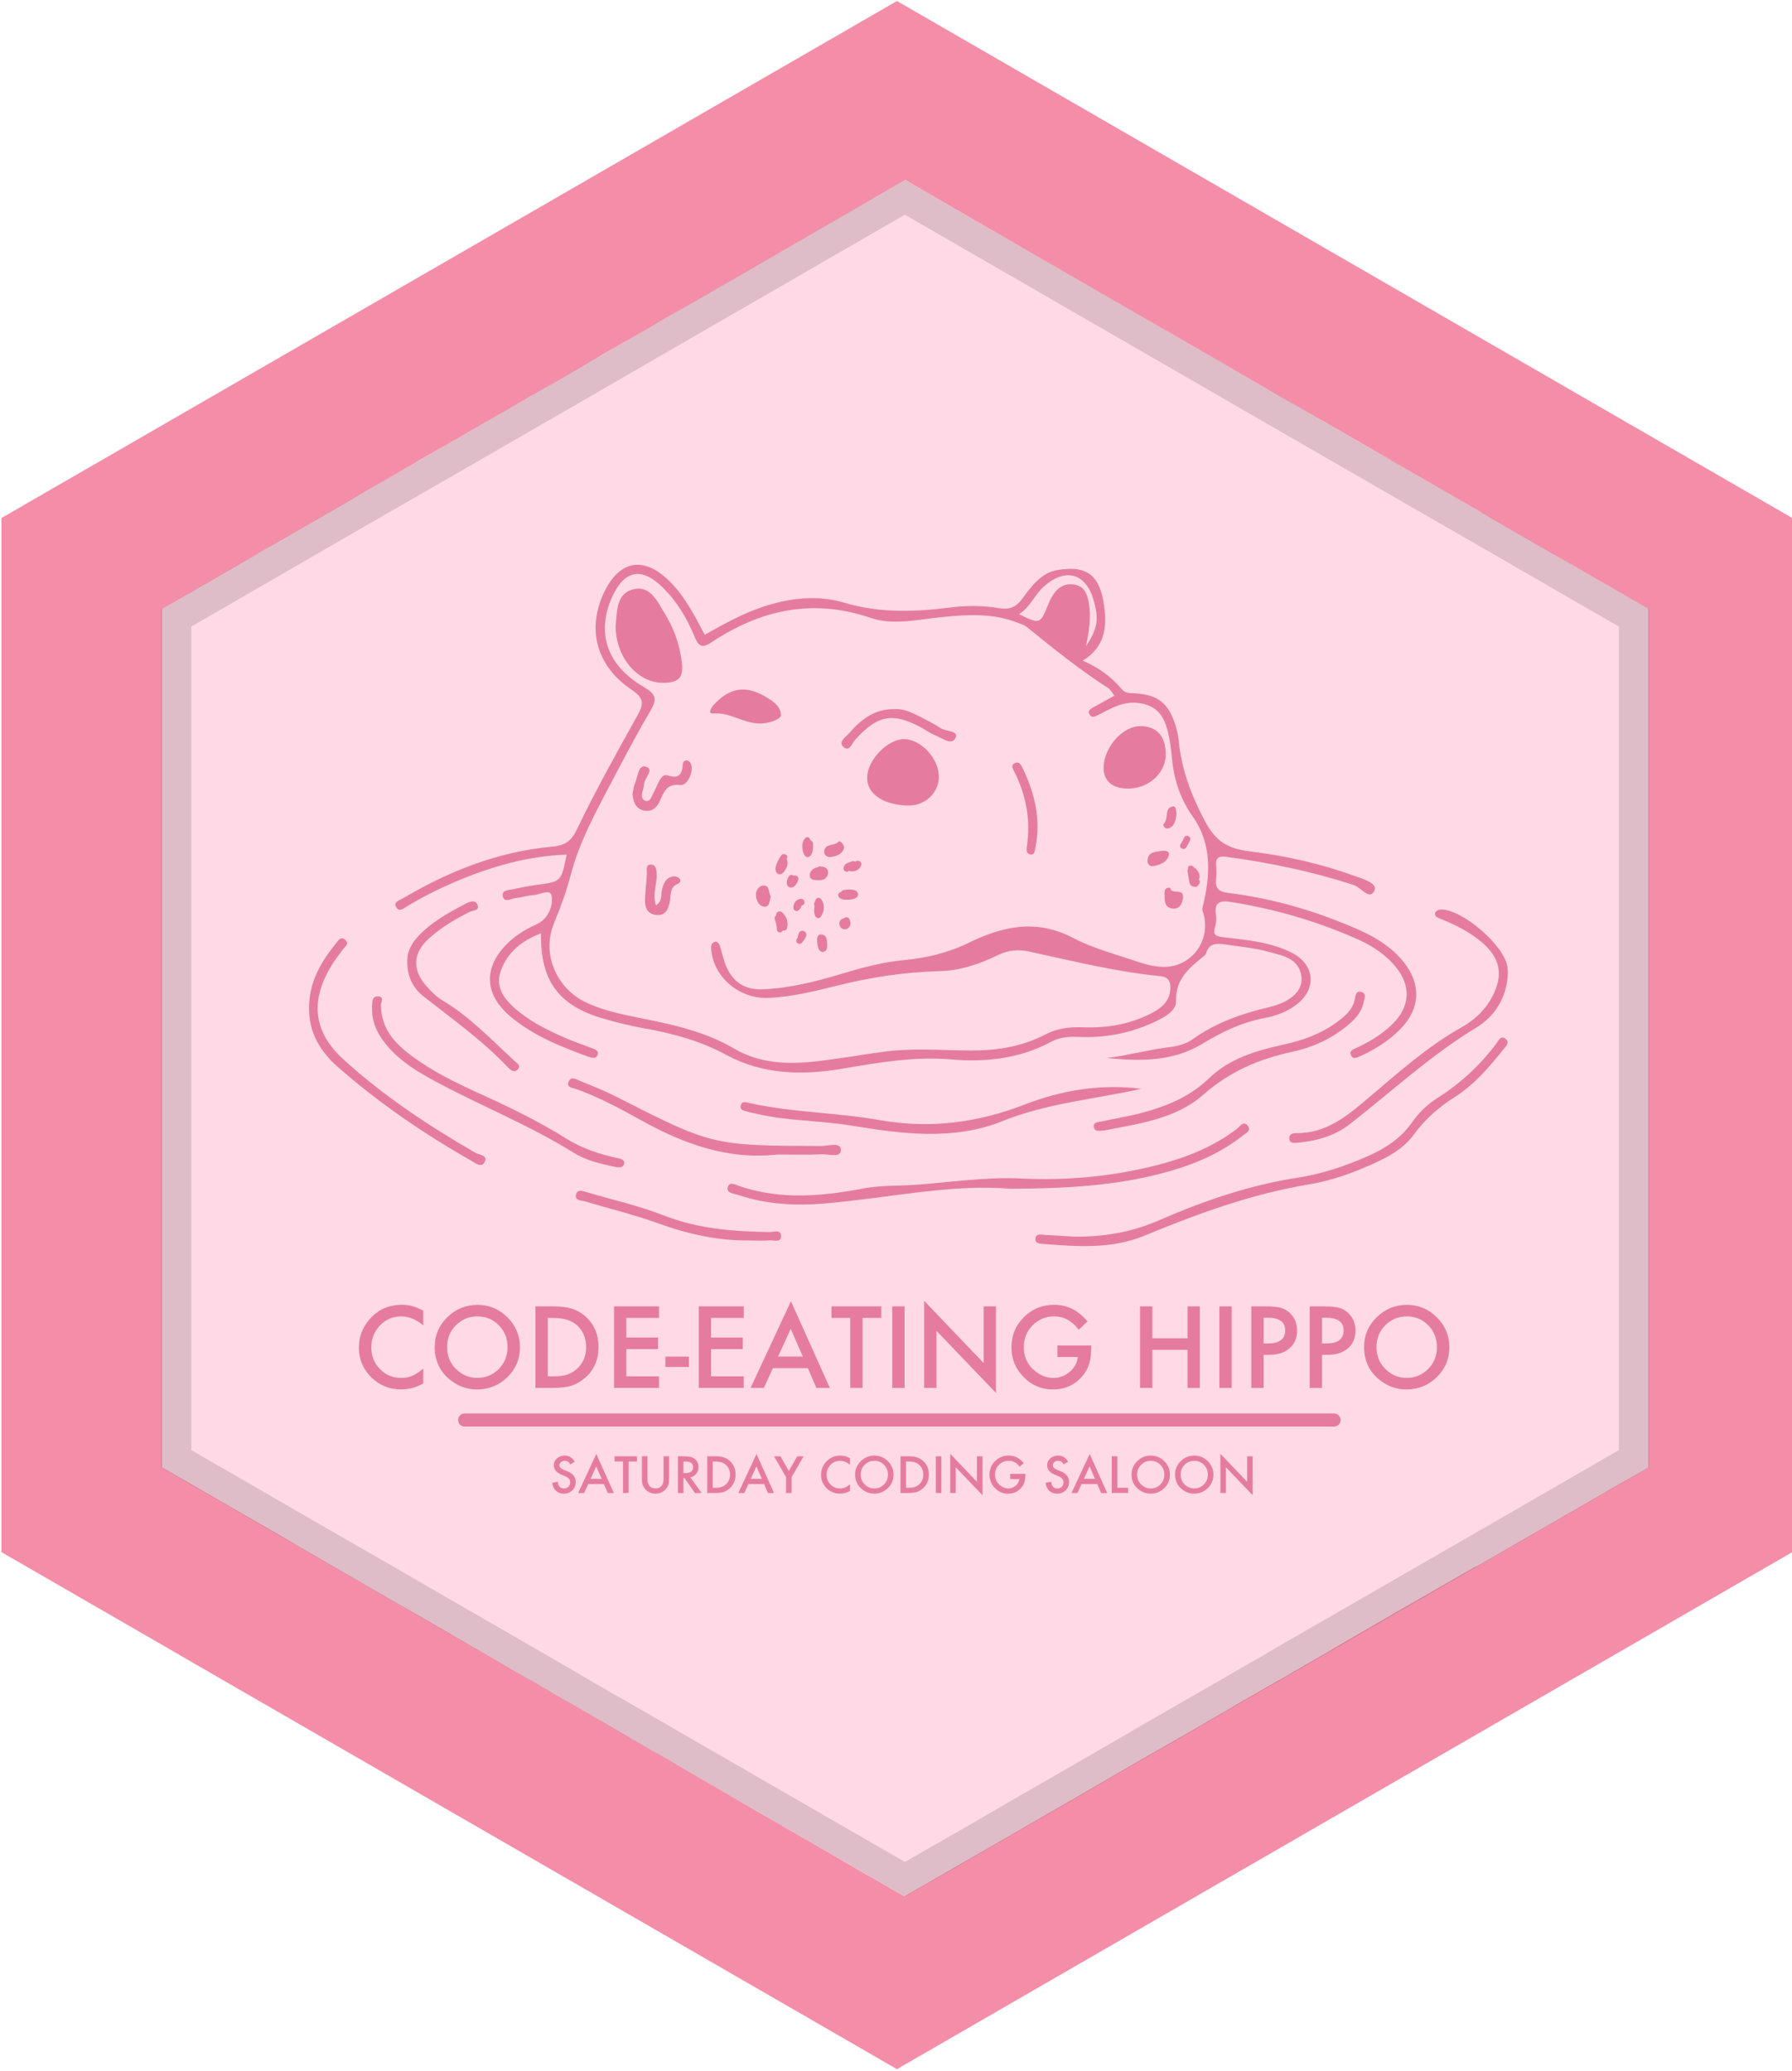 <svg enable-background="new 0 0 110.917 128.161" viewBox="0 0 110.917 128.161" xmlns="http://www.w3.org/2000/svg"><path d="m110.938 32.062v64l-55.42 32-44.35-25.6-.2-.12-10.88-6.28v-64l55.43-32z" fill="#f48ea8"/><path d="m102.028 37.681v53.14l-.01.01-1.09.62-.33.19-.13.07-.88.51-.14.08-3 1.73-.2.12-1.93 1.11-.16.09-1.48.86-.47.27-.14.08-.47.27-.24.13-.03.01-.1.04-.11.07-2.46 1.41-.57.33-.82.47-1.05.6-.04.03-1.23.71-.45.26-.02.02h-.01l-.47.27-1.07.62-.87.52-.16.09-1.1.63-.05.03-.07.04-.08.05-.41.24-.03.01-.05.03-.05.02-.06.04v.01l-.29.17-.49.28-.18.09-.02.02-.04.02-1.01.58-.14.08-.15.09-.05.03-.32.18-.24.14h-.01l-.07.04-.64.38-.2.12-.33.19-.25.14c0 .01-.01.01-.01.01l-.47.27-.42.24-.04.03-.57.33-.12.07-2.21 1.27-.63.36-.06.03-1.12.65-.33.19-2.05 1.19-.02.01-.01.01-.4.23-.35.2-.5.29-.14.08-1.25.72-.98.57-.39.22-.01.01-.43.25-.4.23-2.36 1.36-.36.21-.04.02-.18.1-.5.29-1.87 1.08-.56.32h-.01l-.32.19-.48.28-.14-.08-1.28-.74-.85-.49-.03-.01-.91-.53-.17-.1-.05-.03-.18-.1-.43-.25-.17-.1-3.36-1.94-.04-.03-2.07-1.19-4.24-2.46-.51-.3-.61-.35-.69-.39-.93-.54-.22-.12-.09-.06-.03-.02-2.23-1.29-1.22-.71-.37-.21-.39-.22-.08-.05-.15-.08-.26-.15-.24-.15-.09-.05-.35-.2-.08-.05-.08-.04-.04-.03-1.3-.74-.05-.03-.15-.08-.37-.22-1.71-.99-2.51-1.46-2.09-1.2-.82-.47-.09-.05-.5-.29-.01-.01-.21-.12h-.01l-1.04-.6c-.01-.01-.01-.01-.02-.01l-1.86-1.08-1.02-.59-1.33-.77-.72-.43-.04-.02-.02-.01-.29-.17s-.01 0-.02-.01l-.26-.15-.02-.01-3.3-1.9-1.81-1.05-.77-.44-.83-.48-.09-.05-.08-.04-.03-.02v-53.14l1.8-1.03 3.86-2.23.77-.46h.01l.25-.14.58-.33 1.75-1.01 2.27-1.31.82-.48.15-.09 2.07-1.19.98-.57 1.01-.59.42-.24.45-.26.25-.14h.01l.57-.33 3.23-1.86 1.58-.92.17-.09 1.66-.95.78-.45.38-.22.44-.26 1.1-.65.33-.19.19-.11 2.28-1.3.69-.41 1.38-.79.02-.01h.01l.05-.03 5.72-3.3.19-.11.27-.16 2.86-1.65 3.21-1.86 1.44-.83 1.06.62 6.49 3.75 2.6 1.5 3.95 2.28 1.34.77 2.85 1.64 3.79 2.19 1.04.61 2.3 1.31.87.5 1.52.88 1.37.79.8.46.09.06 1.81 1.04 3.78 2.18.04.03v.01l.26.14.26.16.4.23.92.53.54.31.02.01 1.92 1.11.78.44.44.25 1.94 1.12.25.14z" fill="#ffd9e6"/><g fill="#e57c9f"><path d="m86.879 59.538c-.707-.882-1.645-1.479-2.655-1.938-2.618-1.167-5.338-1.984-8.176-2.333-.689-.083-.836-.322-.772-.919.028-.257.018-.533 0-.799-.046-.469.184-.579.597-.524 2.683.358 5.329.909 7.91 1.746.45.138.983.983 1.286.358.23-.459-.707-.735-1.204-.91-2.086-.753-4.244-1.249-6.431-1.516-1.406-.175-2.159-.551-2.894-1.957-.845-1.617-1.424-3.188-1.589-4.97-.028-.294-.11-.588-.193-.882-.432-1.378-1.102-1.911-2.536-1.984-.303-.018-.579.009-.808-.276-.625-.744-1.406-1.314-2.398-1.746 1.387-.845 1.507-2.086 1.323-3.399-.257-1.893-1.084-2.526-2.903-2.205-.983.165-1.589.992-2.122 1.718-.423.588-.827.753-1.498.634-.992-.165-1.984-.165-2.995-.037-2.196.276-4.373.358-6.55-.294-1.7-.505-3.436-.294-5.126.276-1.24.423-2.37 1.056-3.528 1.709-.616-1.194-1.222-2.361-2.159-3.298-1.599-1.608-3.142-1.332-4.097.735-1.038 2.251-.441 4.502 1.746 5.971.79.533.735.9.331 1.617-1.286 2.306-2.582 4.621-3.721 7-.386.808-.79 1.02-1.608 1.093-3.326.312-6.357 1.525-9.214 3.215-.202.11-.597.221-.34.57.175.248.423.037.616-.083.974-.597 1.994-1.102 3.041-1.553 2.187-.919 4.437-1.58 6.863-1.663-.34 1.69-.34 1.681-1.938 1.883-.459.064-.919.156-1.378.257-.267.064-.735.037-.634.45.11.413.514.129.781.101.367-.037.726-.165 1.093-.184.395-.018 1.056-.404 1.139.028.101.496-.101 1.185-.616 1.589-.175.138-.404.23-.616.331-.514.257-.983.56-1.406.955-1.608 1.516-1.571 3.225.129 4.639 1.415 1.176 3.096 1.837 4.796 2.462.221.073.505.156.579-.174.046-.23-.211-.303-.395-.367-.56-.221-1.13-.404-1.681-.652-1.222-.542-2.425-1.139-3.381-2.113-.56-.579-.827-1.24-.551-2.012.423-1.176 1.304-1.865 2.49-2.324-.046 2.885 1.047 4.419 3.693 5.227.9.276 1.81.496 2.729.661 1.755.312 3.445.772 5.025 1.626 2.278 1.24 4.74 1.286 7.203.864 2.242-.377 4.447-.772 6.752-.57 2.113.175 4.208-.037 6.146-1.084.533-.294 1.13-.34 1.755-.312 1.589.073 3.123-.221 4.575-.882.625-.285 1.442-.698 1.424-1.314-.037-1.424.854-2.095 1.764-2.839.046-.046.092-.11.11-.165.156-.533.56-.606 1.029-.542.946.147 1.92.221 2.839.478.854.239 1.92.386 2.03 1.608.064.781-.634 1.488-1.994 1.81-1.718.404-3.335.974-4.777 2.012-.459.331-1.038.423-1.608.496-1.231.165-2.435.496-3.675.643 2.058.211 4.106.23 5.935-.891 1.185-.717 2.398-1.305 3.776-1.571.79-.147 1.553-.423 2.177-.965 1.121-.974.919-2.37-.386-3.059-1.323-.689-2.765-.808-4.189-.974-.478-.064-.799-.073-.606-.671.064-.221.092-.478.055-.698-.138-.836.248-.937.965-.818 2.618.413 5.154 1.148 7.588 2.205.955.404 1.847.946 2.536 1.764 1.001 1.185.937 2.49-.165 3.574-.652.643-1.415 1.102-2.251 1.488-.175.083-.423.156-.331.413.11.322.367.184.579.092.928-.423 1.773-.946 2.49-1.681 1.231-1.249 1.305-2.765.202-4.152zm-22.242-23.261c1.314-1.158 2.582-.799 3.059.882.322 1.158.257 1.727-.478 2.839.211-1.029.312-1.819.184-2.627-.092-.56-.248-1.066-.882-1.185-.643-.119-1.093.202-1.406.735-.11.175-.184.358-.257.542-.487 1.176-.487 1.176-1.782.551.717-.459.974-1.231 1.562-1.736zm9.802 19.862c-.055.193.009.285.055.423.478 1.764-.873 3.427-2.683 3.271-.395-.037-.799-.11-1.176-.239-1.424-.487-2.912-.864-4.235-1.553-2.278-1.185-4.345-.717-6.468.322-1.24.606-2.591.928-3.96 1.056-1.351.129-2.627.469-3.914.864-1.571.469-3.16.873-4.832.946-1.213.055-2.012-.533-2.398-1.755-.083-.285-.175-.57-.248-.864-.046-.184-.156-.349-.322-.322-.211.046-.257.23-.239.469.156 1.782 1.81 3.105 3.601 3.004 1.433-.073 2.811-.413 4.171-.753 2.085-.524 4.18-.845 6.33-.9 1.295-.028 2.508-.441 3.656-1.001.652-.312 1.268-.358 1.938-.211 2.683.579 5.347 1.249 8.085 1.516.616.055.68.469.625.928-.083.707-.606 1.084-1.185 1.387-1.314.671-2.747.909-4.189.854-.836-.028-1.608.055-2.324.432-1.562.818-3.225 1.038-4.961 1.001-1.7-.028-3.427-.147-5.099.083-1.424.193-2.839.45-4.281.606-1.764.184-3.417.092-4.952-.808-2.003-1.176-4.244-1.571-6.468-2.021-.955-.202-1.902-.441-2.775-.873-1.589-.781-2.765-2.82-1.865-4.952.395-.946.744-1.929 1.01-2.931.496-1.902 1.406-3.601 2.306-5.319.845-1.599 1.672-3.206 2.591-4.759.423-.717.432-1.047-.377-1.516-2.278-1.323-2.949-3.317-1.994-5.521.753-1.718 1.847-1.948 3.16-.643.873.854 1.488 1.893 1.957 3.013.23.56.423.808 1.066.377 3.022-2.012 6.256-2.728 9.821-1.516 1.433.487 2.921.11 4.382-.037 1.608-.165 3.206-.266 4.75.349.184.073.395.129.542.248 1.635 1.323 3.271 2.646 5.044 3.785.156.101.248.294.395.478-.45.248-.864.469-1.268.698-.165.092-.404.211-.285.441.156.294.377.129.597.028.762-.386 1.47-.827 2.435-.717 1.001.119 1.507.661 1.755 1.516.175.57.257 1.185.312 1.782.119 1.351.478 2.563 1.295 3.721 1.204 1.691 1.112 3.666.616 5.614z"/><path d="m66.473 76.536c1.829.022 3.567-.267 5.274-1.013 2.754-1.205 5.593-2.177 8.593-2.638 1.52-.234 2.984-.735 4.397-1.365 1.058-.471 1.983-1.089 2.663-2.058.424-.605.965-1.126 1.59-1.52 1.407-.885 2.594-1.997 3.6-3.314.144-.189.283-.578.596-.337.297.229-.001.489-.156.683-.877 1.102-1.793 2.168-3.002 2.934-.97.614-1.822 1.358-2.502 2.293-.654.899-1.602 1.408-2.584 1.848-1.254.563-2.555 1.024-3.908 1.25-3.551.594-6.896 1.81-10.205 3.181-2.001.829-4.132.679-6.239.508-.219-.018-.545-.015-.499-.345.044-.317.355-.226.577-.215.602.03 1.203.071 1.805.107z"/><path d="m62.491 73.571c-3.569-.306-7.445.565-11.362.907-1.856.162-3.672.074-5.448-.523-.271-.091-.729-.105-.636-.469.103-.402.489-.153.752-.065 2.519.84 5.059.626 7.601.14 1.105-.211 2.233-.157 3.342-.238 2.147-.157 4.284-.49 6.463-.384 2.85.138 5.693-.124 8.474-.845 1.764-.457 3.429-1.121 4.893-2.237.183-.139.386-.514.653-.189.259.314-.117.468-.303.615-1.581 1.254-3.421 1.946-5.355 2.423-2.851.704-5.758.854-9.075.867z"/><path d="m70.64 67.388c-2.884.644-5.825.883-8.603 2.001-3.066 1.234-6.266.776-9.422.263-1.95-.317-3.944-.269-5.874-.74-.162-.04-.331-.06-.488-.113-.18-.06-.453-.084-.411-.346.057-.359.367-.225.565-.181 2.656.588 5.389.58 8.059 1.054 3.083.547 6.053.162 8.966-.968 2.312-.896 4.721-1.286 7.208-.971z"/><path d="m93.333 60.244c-.066 1.462-.777 2.639-1.95 3.35-2.825 1.71-5.23 3.945-7.81 5.961-.958.748-2.069 1.058-3.252 1.169-.231.022-.516.055-.519-.288-.003-.248.23-.311.434-.308 1.911.029 3.233-1.138 4.563-2.263 1.813-1.534 3.581-3.115 5.673-4.29 1.004-.564 1.788-1.397 2.167-2.544.384-1.165-.1-2.023-.952-2.739-.749-.629-1.618-1.06-2.522-1.423-.177-.071-.416-.14-.319-.404.032-.087.205-.17.316-.174 1.33-.041 3.967 2.232 4.142 3.558.017.133.021.267.03.397z"/><path d="m19.128 62.429c-.013-1.563.685-2.838 1.639-4.004.149-.182.317-.534.621-.24.241.232-.044.409-.175.589-.217.297-.445.588-.64.899-1.371 2.188-1.232 4.142.67 5.881 2.477 2.264 5.274 4.114 8.181 5.792.232.134.746.14.596.518-.19.479-.6.116-.844-.023-2.948-1.674-5.738-3.583-8.285-5.822-1.056-.929-1.769-2.102-1.762-3.59z"/><path d="m23.578 62.198c.022 1.499.86 2.363 1.836 3.102 1.34 1.014 2.855 1.742 4.376 2.432 1.8.816 3.569 1.679 5.245 2.728.973.609 2.045.974 3.163 1.209.203.043.466.096.438.321-.037.299-.318.279-.561.228-.886-.186-1.782-.386-2.552-.865-2.761-1.72-5.788-2.918-8.64-4.459-1.065-.576-2.089-1.205-2.888-2.136-.581-.677-.989-1.43-.967-2.354.007-.296-.033-.734.328-.741.491-.01.2.431.221.537z"/><path d="m68.319 69.972c-.282-.001-.533.091-.6-.173-.091-.362.235-.339.443-.385.848-.188 1.709-.326 2.547-.549 1.528-.407 2.946-.994 4.131-2.135 1.263-1.217 2.917-1.713 4.6-2.078 1.184-.257 2.31-.658 3.297-1.382.516-.378 1.008-.784 1.13-1.471.042-.233.086-.519.423-.395.314.115.163.385.118.605-.135.666-.579 1.122-1.078 1.522-.982.786-2.107 1.301-3.328 1.562-2.06.44-3.894 1.221-5.519 2.655-1.738 1.533-4.053 1.797-6.162 2.225z"/><path d="m48.138 71.451c-3.068.349-5.794-.643-8.418-2.095-1.313-.727-2.634-1.449-4.057-1.955-.207-.073-.646-.09-.456-.484.16-.332.488-.099.71-.01.743.298 1.49.595 2.203.958 5.969 3.04 5.967 3.038 12.71 3.062.425.002 1.209-.269 1.217.24.008.525-.769.251-1.195.272-.902.043-1.808.013-2.712.013z"/><path d="m25.208 59.431c-0-.417.183-.915.543-1.333.847-.984 1.97-1.587 3.094-2.179.233-.123.579-.244.707.066.162.39-.262.343-.474.449-.9.448-1.762.965-2.512 1.634-1.022.912-1.07 1.95-.155 2.984.286.323.606.642.972.862 1.685 1.009 3.024 2.42 4.447 3.736.167.154.454.295.207.548-.216.221-.454.014-.606-.146-1.57-1.661-3.428-2.976-5.212-4.382-.644-.508-1.034-1.224-1.011-2.237z"/><path d="m46.405 76.774c-1.97.024-3.843-.4-5.693-1.07-1.472-.534-3.005-.897-4.506-1.352-.224-.068-.642-.035-.554-.419.085-.368.442-.21.677-.141 1.602.465 3.24.842 4.79 1.446 2.114.823 4.292.982 6.511 1.014.258.004.722-.186.716.258-.006.428-.472.23-.736.255-.399.037-.804.01-1.206.01z"/><path d="m38.105 38.696c.101-.781-.011-1.936 1.084-2.221 1.066-.277 1.506.766 1.971 1.521.567.918.916 1.924 1.043 3.001.111.941-.179 1.258-1.159 1.263-1.584.007-2.958-1.595-2.939-3.562z"/><path d="m56.156 49.856c-1.547-.055-2.53-.76-2.483-1.782.05-1.079 1.281-2.332 2.287-2.329 1.072.003 2.196 1.254 2.149 2.391-.041 1-.901 1.757-1.953 1.719z"/><path d="m72.152 46.715c-.019 1.163-1.08 2.105-2.357 2.091-.979-.011-1.515-.498-1.483-1.35.047-1.253 1.198-2.525 2.277-2.515 1.026.009 1.581.639 1.562 1.774z"/><path d="m47.016 44.779c-1.003-.003-1.844-.722-2.895-.621-.306.029-.122-.332.036-.51.995-1.124 2.06-1.272 3.361-.447.395.25.801.533.822 1.054.01.255-.757.534-1.324.525z"/><path d="m55.339 43.888c.505-.043.999.165 1.478.406.477.239.96.476 1.404.77.325.215 1.145.15.923.6-.253.515-.867-.011-1.3-.177-.277-.106-.522-.296-.786-.439-1.804-.978-2.709-.81-4.116.72-.197.215-.365.779-.714.481-.395-.337.133-.635.341-.881.873-1.03 1.747-1.487 2.769-1.48z"/><path d="m39.15 49.136c.046-.204.063-.447.155-.656.175-.397.193-1.186.683-1.026.536.174-.12.707-.126 1.103-.003.194-.101.385-.126.581-.021.167.008.346.195.416.195.073.313-.06.39-.212.151-.297.281-.604.43-.902.121-.242.276-.548.58-.447.697.231.9-.085.933-.702.007-.128.118-.253.273-.225.079.014.171.094.209.169.232.45-.17 1.407-.647 1.351-.827-.098-.996.409-1.245.964-.187.417-.504.737-1.022.611-.506-.123-.633-.538-.683-1.024z"/><path d="m40.601 56.038c.411-.282.297-.646.369-.954.092-.395.236-.784.721-.844.114-.014.269.041.352.119.11.103.071.273-.065.327-.575.226-.431.752-.532 1.185-.093.398-.234.783-.766.76-.561-.024-.758-.395-.756-.869.002-.564.089-1.128.117-1.693.011-.224-.096-.539.22-.559.356-.022.375.348.387.592.029.624-.29 1.238-.045 1.934z"/><path d="m63.636 51.547c.053-1.329-.249-2.576-.84-3.76-.103-.207-.273-.444.054-.574.233-.093.351.134.437.311.757 1.559 1.151 3.178.805 4.921-.041.204-.049.464-.289.442-.31-.027-.27-.304-.236-.545.036-.263.047-.53.07-.795z"/><path d="m72.43 54.946c.056.47.88-.039.793.636-.048.368-.224.684-.62.653-.557-.044-.507-.527-.524-.921-.009-.208.041-.4.351-.369z"/><path d="m71.976 52.653c.182-.006.436.033.37.282-.112.425-.52.574-.9.664-.26.062-.458-.111-.416-.395.078-.537.549-.469.946-.551z"/><path d="m72.827 50.355c-.069.425-.111.81-.535.92-.179.047-.355-.203-.268-.285.325-.305.037-.927.508-1.064.315-.091.233.297.295.429z"/><path d="m47.706 55.482c-.083.271-.051.652-.394.633-.315-.017-.487-.343-.522-.649-.037-.336.173-.655.476-.66.389-.006.297.451.44.676z"/><path d="m50.897 58.926c-.272-.093-.287-.364-.313-.619-.024-.234-.012-.525.305-.465.301.057.304.378.311.642.006.207-.017.398-.303.442z"/><path d="m74.261 54.611c.013-.075-.015-.134-.058-.176.125-.256-.017-.488-.194-.681-.028-.031-.063-.045-.099-.05-.081-.196-.417-.172-.383.063.001.005.001.01.001.015-.027.048-.035.106-.025.165.01.059.02.118.03.177.002.015.004.031.008.046.013.079.027.157.04.236.024.14.031.297.144.398.056.05.125.071.193.073.086.036.188.014.237-.087.052-.046.092-.106.104-.179z"/><path d="m73.301 51.832c-.068.146-.144.288-.229.426-.136.22.219.406.354.187.085-.137.161-.279.23-.425.108-.234-.245-.422-.355-.187z"/><path d="m48.377 56.448c-.172-.127-.389.059-.332.213-.063.027-.107.086-.094.178.017.117.059.222.088.335.029.113.034.23.042.345.015.232.293.24.378.07.099.026.218-.012.254-.138.104-.366-.028-.776-.336-1.003z"/><path d="m48.69 53.156c.004-.006.007-.012.011-.017.146-.212-.21-.398-.354-.187-.139.203-.27.437-.327.679-.042.175-.008.457.219.48.197.019.356-.243.432-.395.091-.182.1-.377.02-.559z"/><path d="m52.909 55.101c-.206-.071-.469-.05-.679-.016-.077.012-.126.059-.155.116-.132.013-.255.155-.163.303.11.178.349.188.539.183.181-.005.477-.036.605-.183.133-.151.015-.347-.147-.403z"/><path d="m52.559 56.862c-.051-.096-.191-.116-.277-.061-.017.011-.029.025-.041.039-.01.001-.02-0-.03.002-.345.075-.341.575-.006.662.157.041.318-.04.392-.182.079-.152.038-.318-.038-.461z"/><path d="m50.318 52.188c-.011-.101-.081-.159-.159-.178-.011-.141-.156-.268-.296-.159-.295.23-.249.886-.011 1.143.046.05.132.064.195.044.283-.094.298-.611.272-.851z"/><path d="m51.166 53.757c-.114-.1-.277-.134-.424-.134-.061 0-.106.024-.138.059-.214.024-.413.179-.473.389-.039.136-.001.281.131.35.121.063.298.05.431.055.276.01.504-.108.555-.398.021-.121.015-.235-.082-.321z"/><path d="m50.839 55.659c-.078-.119-.284-.128-.346.014l-.093.212c-.033.076-.017.145.021.198-0.0.001-.001.001-.001.002-.05.2-.042.401.029.595.047.13.241.205.339.076.245-.324.276-.753.051-1.098z"/><path d="m49.114 54.201c-.074-.065-.186-.082-.269.015-.147.174-.257.599.035.702.267.093.497-.279.534-.495.032-.188-.174-.286-.3-.222z"/><path d="m49.876 57.729c-.063-.1-.183-.147-.295-.108-.133.046-.159.189-.193.308-.009.031-.011.06-.006.086-.016.022-.031.043-.047.065-.063.088-.074.204.012.283.073.067.219.076.283-.012.116-.161.381-.409.246-.623z"/><path d="m49.597 55.635c-.326-.003-.532.304-.481.606.02.121.206.185.299.11.103-.083.17-.175.205-.304.001-.005-0-.009.001-.013.245-.011.229-.396-.024-.399z"/><path d="m53.165 53.289c-.096-.027-.175-.003-.251.035-.057-.035-.129-.047-.203-.007-.099.054-.215.06-.311.122-.097.062-.166.156-.187.269-.034.187.206.342.343.181.001-.001.003-.001.003-.002.023.018.051.033.089.038.269.038.543-.086.648-.348.049-.122.002-.251-.132-.289z"/><path d="m52.252 52.478c-.128.4-.477.518-.844.564-.215.027-.414-.13-.395-.349.044-.514.63-.315.888-.6.087-.096.33.141.351.385z"/></g><path d="m96.902 34.718-.53-.3-.72-.42-.77-.45-.11-.06-.49-.28-.51-.29-.9-.52-7.25-4.18-1.71-.98-.72-.42-.45-.26-.49-.29-.05-.02-.42-.25-.41-.24-5.33-3.07-19.5-11.24-.53-.31-.47.27-17.11 9.88-5.02 2.9-1.3.75-.53.31-.1.05c-.01 0-.01 0-.01 0l-.25.15-.42.25-.3.17-.27.16-.18.1-1.5.87h-.01l-1.78 1.02-.01.01-.58.34-.76.43-.01.01-.03.02-3.25 1.87h-.01l-2.38 1.37-1 .58-2.98 1.72-4.23 2.44-1.54.89v53.12l.07.04 1.72 1 .75.43.15.08 4.32 2.5.69.39 4 2.32.46.26 1.3.75 3.38 1.95 5.38 3.1.69.4.07.04.15.08.11.07.18.1.04.02 1.91 1.11.88.5 1.33.78.89.51.18.1.31.18.19.11.48.28 3.57 2.05.09.05.44.26.62.36.72.42h.01l.53.3 1.51.87 3.17 1.84 4.48 2.58 1.03.6.23.13.02-.01.19-.11.14-.08.03-.02.31-.18 1.81-1.03.09-.05.69-.4.5-.29.24-.14 3.85-2.22 2.45-1.41.74-.43.66-.38.67-.39.44-.26 2.33-1.34.39-.22h.01l.23-.14.21-.12.63-.36.8-.46 1.26-.73.46-.27h.01l.46-.27.01-.01.25-.14.53-.31.37-.21.35-.21.55-.31.21-.13.32-.18.43-.24.02-.01.05-.03.13-.08.24-.13 3.78-2.18.38-.22 1.11-.65 2.97-1.71 1.56-.9 8.53-4.92h.01l.06-.04 2.65-1.53.9-.52 1.03-.59v-53.12zm3.3 55.03-.52.3-.32.18-.58.34-7.59 4.38-4.67 2.69-3.12 1.8-1.28.74-.72.41-2.93 1.69-.07.05-.16.09-.18.11-.57.32-.89.51-.22.13-.05.03-.81.47-.09.05-3.91 2.25-.08.05-.79.45-.08.05-.91.53-2.15 1.24-1.54.89-1.68.97-1.1.63-2.97 1.72-1.23.71-.06.04h-.02l-.75.44-.28.15-1.87 1.08-3.45-1.99-1.23-.71-.61-.35-1.81-1.05-.72-.41-.69-.4-5.26-3.03-.77-.45-.05-.03-1.79-1.03-2.06-1.18-.9-.52-.58-.34-.25-.15-.43-.25-.21-.12-1.75-1.01-.31-.18-.19-.11-1.5-.87-3.42-1.97-3.91-2.26-1.76-1.01-3.42-1.97-4.91-2.84-.9-.51-.39-.23-.23-.13-.67-.39v-50.97l3.91-2.26 2.98-1.72.93-.54h.01l.06-.04 3.2-1.85h.01l1.36-.79h.01l1.79-1.03 1.25-.72.43-.25h.01l.76-.44.46-.27h.01l2.98-1.72c.01-.01.01-.01.02-.01l.78-.45.35-.2.2-.12.29-.17.17-.1.27-.15.04-.02 8.03-4.64 13.39-7.73.47-.27.53.31 16.83 9.71 6.98 4.03.05.03.32.18.11.06.44.26.35.2 1.23.71 1.94 1.12 7.02 4.04 1.41.81.55.32.04.03.77.44.19.11.54.31.53.31 4.36 2.51v50.97z" opacity=".13"/><path d="m26.197 81.124v.903c-.44-.368-.896-.553-1.367-.553-.519 0-.956.187-1.311.559-.358.371-.536.825-.536 1.361 0 .529.179.976.536 1.34.357.364.795.546 1.314.546.268 0 .496-.043.683-.131.104-.043.213-.102.325-.176s.231-.164.355-.269v.919c-.436.246-.894.369-1.373.369-.722 0-1.337-.252-1.848-.755-.508-.508-.762-1.121-.762-1.838 0-.643.213-1.216.638-1.72.523-.617 1.2-.925 2.031-.925.453-0.0.891.123 1.314.369z" fill="#e57c9f"/><path d="m26.906 83.355c0-.711.261-1.322.781-1.831.519-.51 1.143-.765 1.871-.765.719 0 1.336.257 1.851.772.517.514.775 1.132.775 1.854 0 .726-.26 1.342-.778 1.848-.521.508-1.15.761-1.887.761-.652 0-1.237-.225-1.756-.676-.571-.5-.857-1.154-.857-1.962zm.769.009c0 .558.187 1.017.562 1.377.373.359.803.539 1.292.539.529 0 .976-.182 1.34-.549.364-.371.546-.822.546-1.354 0-.538-.18-.989-.539-1.353-.358-.367-.8-.55-1.328-.55-.526 0-.969.183-1.331.55-.362.361-.543.808-.543 1.34z" fill="#e57c9f"/><path d="m33.142 85.901v-5.049h1.059c.508 0 .909.05 1.204.15.316.098.602.265.86.5.521.475.781 1.1.781 1.873 0 .777-.272 1.404-.814 1.883-.272.24-.558.407-.857.5-.279.094-.674.141-1.187.141zm.762-.716h.343c.342 0 .627-.036.854-.107.227-.077.432-.198.615-.363.375-.342.562-.788.562-1.338 0-.553-.185-1.003-.555-1.347-.334-.307-.825-.46-1.475-.46h-.343z" fill="#e57c9f"/><path d="m40.791 81.569h-2.024v1.212h1.965v.716h-1.965v1.687h2.024v.716h-2.786v-5.049h2.786z" fill="#e57c9f"/><path d="m41.186 83.962h1.458v.641h-1.458z" fill="#e57c9f"/><path d="m46.036 81.569h-2.024v1.212h1.965v.716h-1.965v1.687h2.024v.716h-2.786v-5.049h2.786z" fill="#e57c9f"/><path d="m50.002 84.675h-2.162l-.562 1.226h-.821l2.498-5.366 2.41 5.366h-.834zm-.31-.716-.749-1.716-.785 1.716z" fill="#e57c9f"/><path d="m53.389 81.569v4.332h-.761v-4.332h-1.161v-.716h3.081v.716z" fill="#e57c9f"/><path d="m55.989 80.853v5.049h-.762v-5.049z" fill="#e57c9f"/><path d="m57.202 85.901v-5.392l3.683 3.852v-3.509h.761v5.356l-3.682-3.842v3.535z" fill="#e57c9f"/><path d="m65.452 83.273h2.087v.166c0 .379-.044.715-.134 1.007-.087.27-.234.523-.442.759-.469.528-1.065.791-1.789.791-.706 0-1.31-.255-1.815-.765-.504-.512-.755-1.127-.755-1.844 0-.732.257-1.354.768-1.864.512-.512 1.136-.768 1.871-.768.395 0 .763.08 1.105.242.327.161.649.423.965.784l-.543.52c-.414-.552-.919-.828-1.514-.828-.534 0-.981.185-1.344.553-.361.361-.542.815-.542 1.36 0 .563.201 1.026.605 1.39.377.338.786.506 1.226.506.375 0 .712-.126 1.01-.379.298-.255.466-.56.5-.915h-1.259v-.716z" fill="#e57c9f"/><path d="m71.325 82.828h2.178v-1.975h.762v5.049h-.762v-2.358h-2.178v2.358h-.762v-5.049h.762z" fill="#e57c9f"/><path d="m76.236 80.853v5.049h-.762v-5.049z" fill="#e57c9f"/><path d="m78.212 83.851v2.051h-.762v-5.049h.864c.423 0 .742.029.958.088.217.059.409.171.575.334.29.283.436.64.436 1.072 0 .462-.155.829-.465 1.099s-.727.405-1.253.405zm0-.706h.285c.699 0 1.05-.269 1.05-.807 0-.521-.361-.782-1.083-.782h-.252z" fill="#e57c9f"/><path d="m81.828 83.851v2.051h-.762v-5.049h.864c.423 0 .742.029.958.088.217.059.409.171.575.334.29.283.436.64.436 1.072 0 .462-.155.829-.465 1.099s-.727.405-1.253.405zm0-.706h.285c.699 0 1.05-.269 1.05-.807 0-.521-.361-.782-1.083-.782h-.252z" fill="#e57c9f"/><path d="m84.431 83.355c0-.711.261-1.322.782-1.831.518-.51 1.142-.765 1.87-.765.72 0 1.337.257 1.851.772.517.514.775 1.132.775 1.854 0 .726-.259 1.342-.778 1.848-.521.508-1.15.761-1.887.761-.651 0-1.237-.225-1.756-.676-.571-.5-.857-1.154-.857-1.962zm.768.009c0 .558.188 1.017.563 1.377.373.359.803.539 1.292.539.529 0 .976-.182 1.34-.549.364-.371.547-.822.547-1.354 0-.538-.18-.989-.54-1.353-.358-.367-.8-.55-1.328-.55-.525 0-.97.183-1.331.55-.362.361-.543.808-.543 1.34z" fill="#e57c9f"/><path d="m35.574 90.469-.278.165c-.052-.091-.102-.149-.149-.177-.049-.031-.112-.047-.19-.047-.095 0-.174.026-.237.081-.062.053-.094.119-.094.2 0 .11.082.2.247.268l.227.093c.185.074.319.165.405.273.085.107.128.239.128.396 0 .209-.07.382-.209.518-.14.138-.315.206-.522.206-.197 0-.36-.059-.488-.175-.127-.117-.206-.281-.237-.493l.348-.076c.016.133.043.226.082.276.071.098.174.147.309.147.107 0 .196-.036.267-.107.07-.072.106-.163.106-.273 0-.044-.006-.085-.019-.121-.012-.037-.031-.071-.057-.102-.026-.031-.06-.06-.101-.087-.041-.027-.09-.053-.147-.077l-.219-.092c-.311-.131-.467-.323-.467-.576 0-.171.065-.314.196-.429s.293-.174.487-.174c.262-0.0.466.128.613.383z" fill="#e57c9f"/><path d="m37.381 91.851h-.973l-.253.552h-.37l1.124-2.415 1.085 2.415h-.375zm-.14-.322-.337-.772-.353.772z" fill="#e57c9f"/><path d="m38.905 90.453v1.949h-.343v-1.949h-.522v-.322h1.386v.322z" fill="#e57c9f"/><path d="m40.075 90.131v1.368c0 .195.032.338.096.428.095.131.229.196.401.196.174 0 .308-.065.403-.196.064-.087.096-.23.096-.428v-1.368h.343v1.462c0 .239-.075.436-.224.592-.168.173-.373.259-.618.259-.244 0-.45-.086-.616-.259-.149-.155-.224-.352-.224-.592v-1.462z" fill="#e57c9f"/><path d="m42.729 91.435.703.968h-.419l-.649-.93h-.061v.93h-.343v-2.272h.401c.3 0 .517.056.65.169.147.125.221.291.221.497 0 .161-.046.299-.138.415s-.214.19-.365.223zm-.427-.261h.109c.325 0 .487-.124.487-.372 0-.232-.158-.349-.474-.349h-.122z" fill="#e57c9f"/><path d="m43.773 92.403v-2.272h.477c.229 0 .409.022.541.067.142.044.271.119.387.225.235.214.352.495.352.844s-.122.632-.367.848c-.123.107-.251.183-.385.225-.126.042-.304.064-.534.064h-.471zm.343-.322h.154c.154 0 .282-.017.384-.049.102-.034.194-.089.276-.163.169-.154.253-.354.253-.602 0-.249-.084-.451-.251-.606-.15-.139-.371-.207-.664-.207h-.154z" fill="#e57c9f"/><path d="m47.296 91.851h-.973l-.253.552h-.37l1.124-2.415 1.085 2.415h-.375zm-.14-.322-.337-.772-.353.772z" fill="#e57c9f"/><path d="m48.653 91.421-.742-1.29h.395l.519.907.521-.907h.395l-.745 1.29v.981h-.343v-.981z" fill="#e57c9f"/><path d="m52.611 90.253v.405c-.198-.165-.403-.248-.615-.248-.233 0-.43.084-.59.251-.161.167-.241.371-.241.612 0 .238.08.44.241.604.161.164.358.246.591.246.121 0 .223-.019.308-.06.047-.019.096-.046.146-.079s.103-.073.16-.12v.413c-.196.11-.402.166-.618.166-.325 0-.602-.113-.831-.34-.229-.229-.343-.504-.343-.827 0-.289.096-.547.287-.773.235-.278.54-.417.914-.417.204-0.0.401.056.591.167z" fill="#e57c9f"/><path d="m52.93 91.256c0-.319.118-.595.352-.824.233-.23.514-.344.841-.344.324 0 .602.115.833.347.232.232.349.51.349.835 0 .326-.117.604-.35.831-.234.229-.518.343-.849.343-.293 0-.557-.102-.79-.305-.257-.225-.386-.519-.386-.883zm.346.005c0 .251.084.457.253.619.168.162.361.243.581.243.239 0 .44-.083.604-.247.164-.167.246-.37.246-.609 0-.242-.081-.445-.243-.609-.161-.165-.36-.247-.598-.247-.236 0-.436.082-.599.247-.163.163-.244.364-.244.604z" fill="#e57c9f"/><path d="m55.736 92.403v-2.272h.477c.229 0 .408.022.541.067.143.044.272.119.387.225.234.214.352.495.352.844s-.121.632-.365.848c-.123.107-.252.183-.387.225-.125.042-.303.064-.533.064h-.471zm.342-.322h.154c.154 0 .283-.017.385-.049.102-.034.193-.089.277-.163.168-.154.252-.354.252-.602 0-.249-.084-.451-.25-.606-.15-.139-.371-.207-.664-.207h-.154z" fill="#e57c9f"/><path d="m58.267 90.131v2.272h-.343v-2.272z" fill="#e57c9f"/><path d="m58.813 92.403v-2.427l1.656 1.733v-1.578h.343v2.41l-1.656-1.73v1.591z" fill="#e57c9f"/><path d="m62.525 91.22h.939v.074c0 .171-.019.322-.06.453-.04.122-.105.236-.199.342-.211.237-.478.356-.805.356-.317 0-.59-.115-.816-.345-.227-.231-.34-.507-.34-.83 0-.329.115-.609.346-.839.231-.231.511-.346.842-.346.178 0 .343.037.497.109.147.072.292.19.434.352l-.244.234c-.185-.248-.413-.372-.681-.372-.24 0-.442.083-.606.248-.162.163-.244.367-.244.612 0 .253.091.462.273.626.17.151.353.228.552.228.169 0 .32-.057.455-.171.134-.114.209-.252.225-.411h-.566v-.322z" fill="#e57c9f"/><path d="m66.11 90.469-.278.165c-.052-.091-.102-.149-.148-.177-.049-.031-.112-.047-.19-.047-.096 0-.174.026-.237.081-.062.053-.094.119-.094.2 0 .11.082.2.247.268l.227.093c.185.074.319.165.404.273.086.107.128.239.128.396 0 .209-.069.382-.209.518-.14.138-.314.206-.521.206-.197 0-.36-.059-.489-.175-.126-.117-.205-.281-.236-.493l.347-.076c.016.133.044.226.083.276.07.098.174.147.309.147.107 0 .196-.036.267-.107.07-.072.105-.163.105-.273 0-.044-.006-.085-.018-.121-.013-.037-.032-.071-.058-.102-.026-.031-.06-.06-.101-.087-.042-.027-.091-.053-.147-.077l-.22-.092c-.31-.131-.466-.323-.466-.576 0-.171.065-.314.195-.429s.293-.174.487-.174c.262-0.0.466.128.613.383z" fill="#e57c9f"/><path d="m67.917 91.851h-.973l-.253.552h-.369l1.124-2.415 1.085 2.415h-.375zm-.14-.322-.337-.772-.352.772z" fill="#e57c9f"/><path d="m69.157 90.131v1.949h.668v.322h-1.011v-2.272z" fill="#e57c9f"/><path d="m70.038 91.256c0-.319.117-.595.352-.824.233-.23.514-.344.842-.344.323 0 .601.115.833.347.232.232.349.51.349.835 0 .326-.117.604-.351.831-.234.229-.518.343-.849.343-.294 0-.557-.102-.79-.305-.258-.225-.386-.519-.386-.883zm.346.005c0 .251.084.457.253.619.168.162.361.243.581.243.238 0 .44-.083.604-.247.164-.167.246-.37.246-.609 0-.242-.081-.445-.243-.609-.161-.165-.36-.247-.598-.247-.236 0-.435.082-.599.247-.163.163-.244.364-.244.604z" fill="#e57c9f"/><path d="m72.73 91.256c0-.319.117-.595.352-.824.233-.23.514-.344.842-.344.323 0 .601.115.833.347.232.232.349.51.349.835 0 .326-.117.604-.351.831-.234.229-.518.343-.849.343-.294 0-.557-.102-.79-.305-.258-.225-.386-.519-.386-.883zm.346.005c0 .251.084.457.253.619.168.162.361.243.581.243.238 0 .44-.083.604-.247.164-.167.246-.37.246-.609 0-.242-.081-.445-.243-.609-.161-.165-.36-.247-.598-.247-.236 0-.435.082-.599.247-.163.163-.244.364-.244.604z" fill="#e57c9f"/><path d="m75.536 92.403v-2.427l1.656 1.733v-1.578h.343v2.41l-1.656-1.73v1.591z" fill="#e57c9f"/><path d="m82.573 88.292h-53.812c-.223 0-.406-.183-.406-.406 0-.223.183-.406.406-.406h53.812c.223 0 .406.183.406.406 0 .224-.183.406-.406.406z" fill="#e57c9f"/></svg>